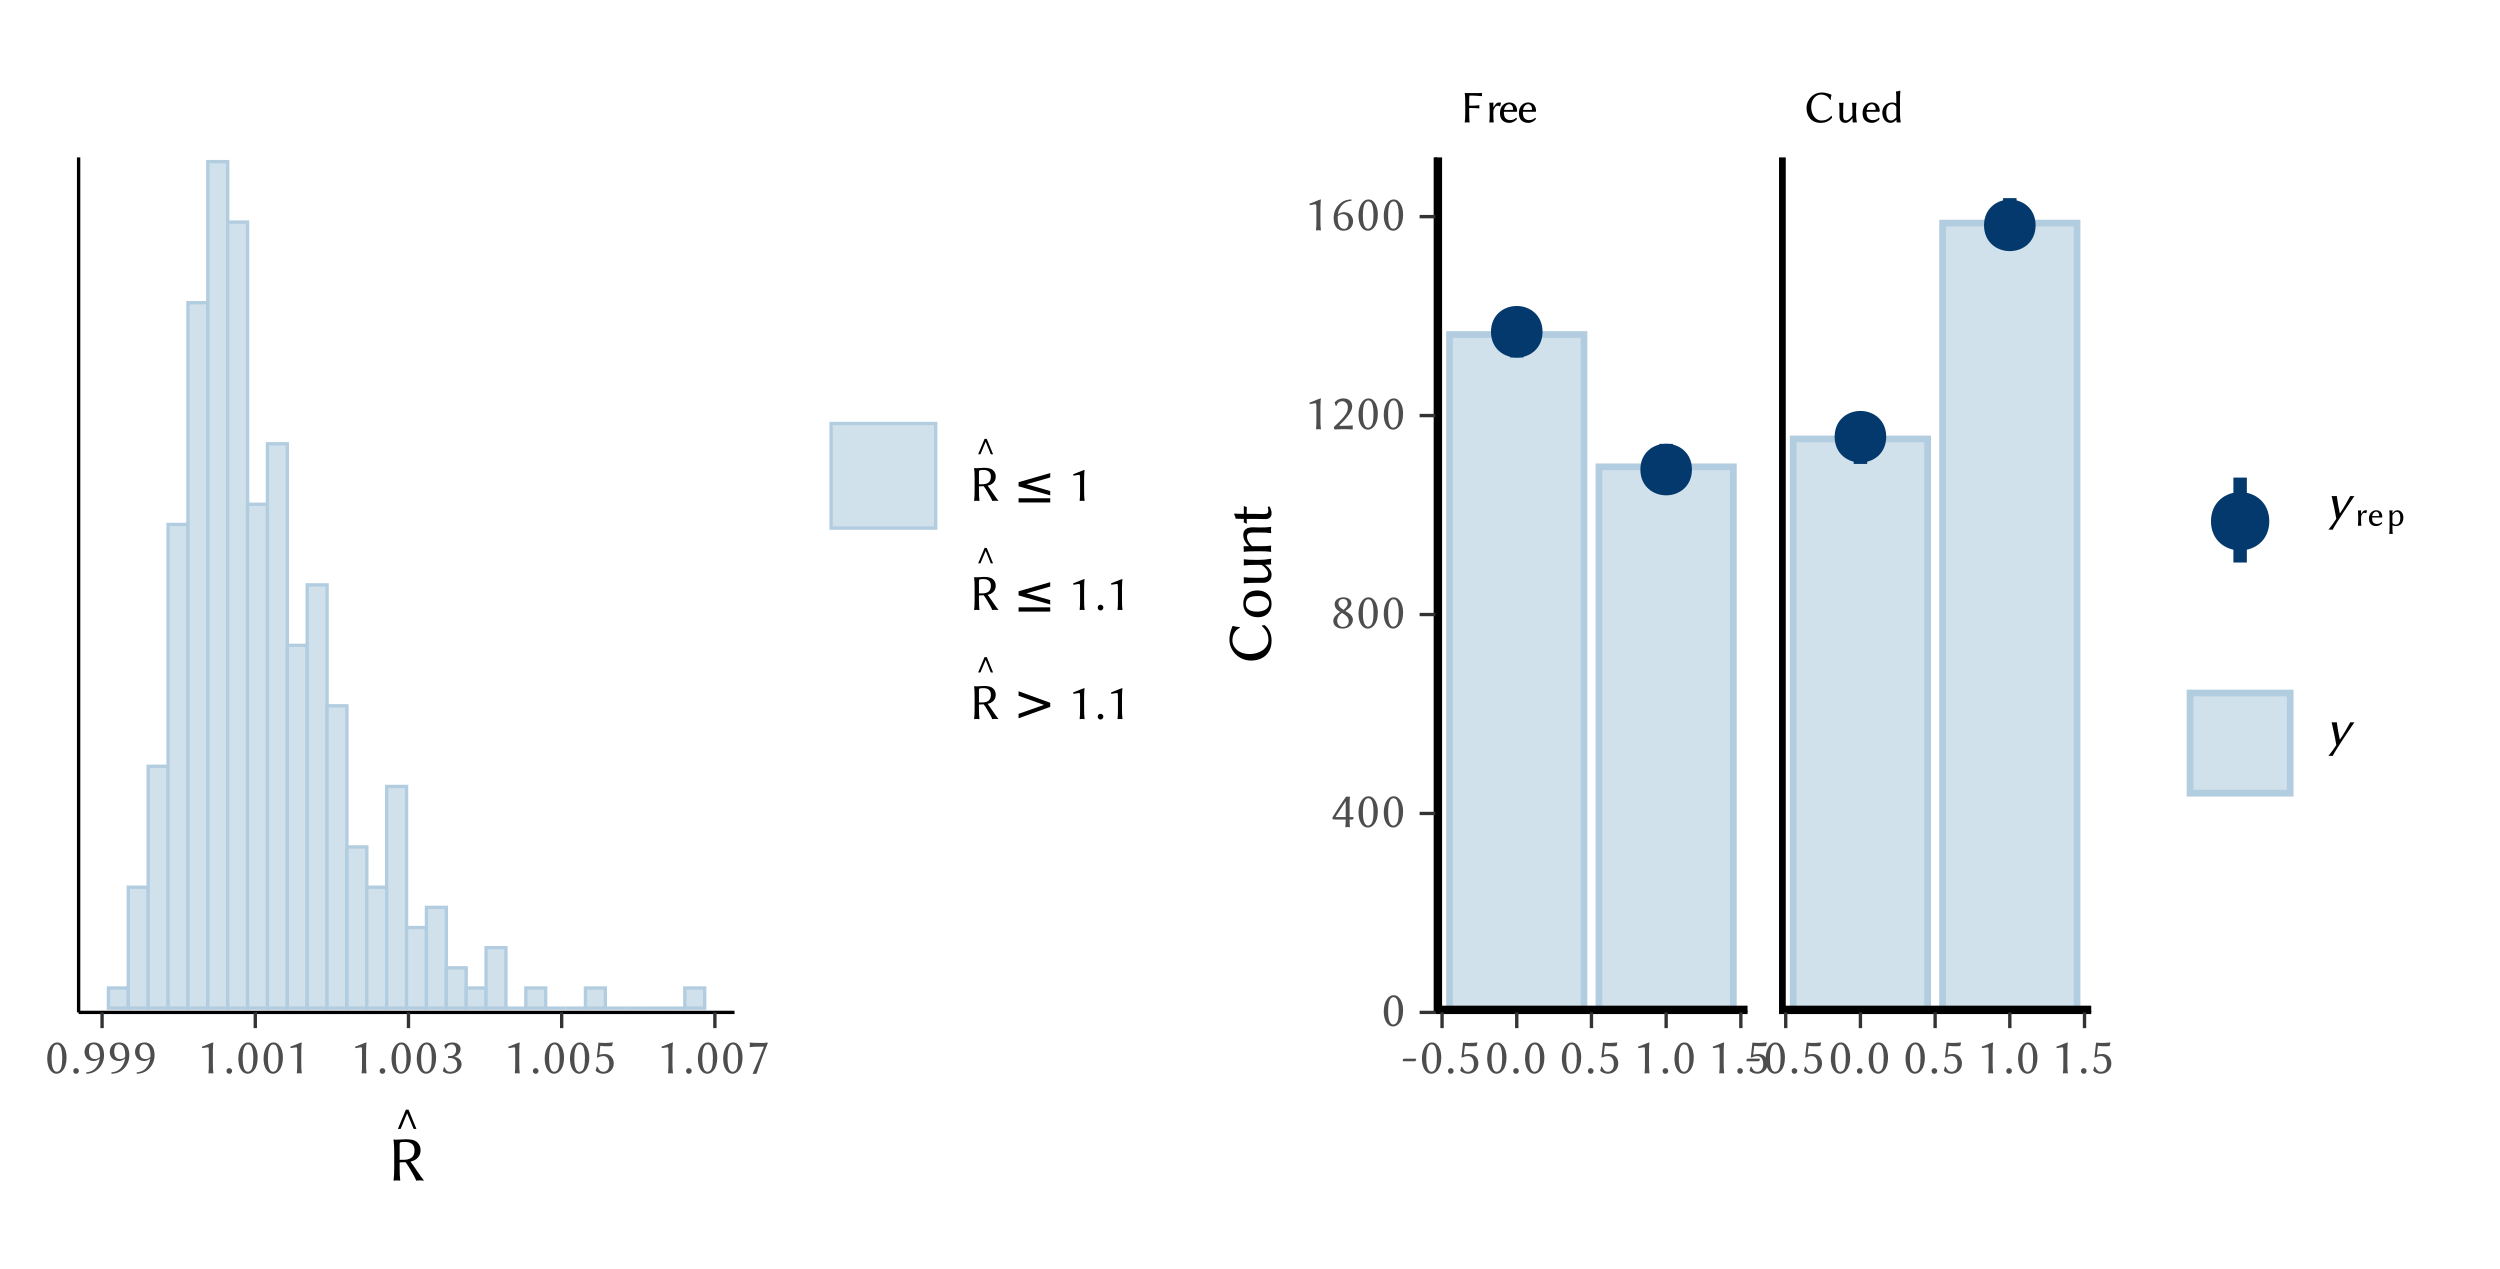 <?xml version="1.0" encoding="UTF-8"?>
<svg xmlns="http://www.w3.org/2000/svg" xmlns:xlink="http://www.w3.org/1999/xlink" width="396" height="201" viewBox="0 0 396 201">
<defs>
<g>
<g id="glyph-0-0">
<path d="M 0 0 L 4 0 L 4 -5.578 L 0 -5.578 Z M 0.641 -0.406 L 2 -2.438 L 3.359 -0.406 Z M 0.406 -4.828 L 1.766 -2.797 L 0.406 -0.766 Z M 2.234 -2.797 L 3.594 -4.828 L 3.594 -0.766 Z M 2 -3.156 L 0.641 -5.172 L 3.359 -5.172 Z M 2 -3.156 "/>
</g>
<g id="glyph-0-1">
<path d="M 1.828 0.078 C 2.438 0.078 3.375 -0.594 3.375 -2.469 C 3.375 -3.719 2.906 -4.344 2.625 -4.594 C 2.406 -4.797 2.156 -4.875 1.859 -4.875 C 1.062 -4.875 0.312 -3.891 0.312 -2.312 C 0.312 -1.016 0.828 0.078 1.828 0.078 Z M 1.859 -4.562 C 2 -4.562 2.125 -4.516 2.219 -4.438 C 2.469 -4.234 2.688 -3.609 2.688 -2.531 C 2.688 -1.797 2.656 -1.391 2.547 -0.969 C 2.375 -0.312 1.969 -0.234 1.828 -0.234 C 1.094 -0.234 1 -1.594 1 -2.297 C 1 -4.266 1.5 -4.562 1.859 -4.562 Z M 1.859 -4.562 "/>
</g>
<g id="glyph-0-2">
<path d="M 0.438 -0.375 C 0.438 -0.109 0.625 0.094 0.875 0.094 C 1.125 0.094 1.328 -0.109 1.328 -0.375 C 1.328 -0.609 1.125 -0.812 0.875 -0.812 C 0.625 -0.812 0.438 -0.609 0.438 -0.375 Z M 0.438 -0.375 "/>
</g>
<g id="glyph-0-3">
<path d="M 0.484 -0.141 L 0.5 0.094 C 1.328 0.047 1.906 -0.188 2.453 -0.734 C 3.047 -1.312 3.312 -2.078 3.312 -2.859 C 3.312 -4.531 2.344 -4.875 1.734 -4.875 C 0.562 -4.875 0.219 -3.938 0.219 -3.359 C 0.219 -2.969 0.438 -1.938 1.688 -1.938 C 2.016 -1.938 2.453 -2.109 2.641 -2.359 C 2.562 -1.672 2.266 -1.109 1.891 -0.734 C 1.484 -0.344 1.031 -0.188 0.484 -0.141 Z M 2.656 -2.578 C 2.359 -2.266 2.031 -2.25 1.859 -2.25 C 1.047 -2.25 0.922 -3.031 0.922 -3.422 C 0.922 -4.297 1.25 -4.578 1.641 -4.578 C 2.062 -4.578 2.672 -4.297 2.672 -2.875 C 2.672 -2.797 2.672 -2.656 2.656 -2.578 Z M 2.656 -2.578 "/>
</g>
<g id="glyph-0-4">
<path d="M 2.281 -1.516 L 2.281 -3.547 C 2.281 -4.406 2.344 -4.734 2.359 -4.844 C 2.359 -4.875 2.328 -4.875 2.297 -4.875 C 1.781 -4.719 1.172 -4.406 0.547 -4.203 L 0.594 -3.969 C 0.953 -4.016 1.344 -4.109 1.5 -4.109 C 1.641 -4.109 1.641 -3.781 1.641 -3.5 L 1.641 -1.516 C 1.641 -0.891 1.641 -0.453 1.578 0 L 1.594 0.031 C 1.594 0.031 1.812 0 1.953 0 C 2.125 0 2.344 0.031 2.344 0.031 L 2.359 0 C 2.297 -0.484 2.281 -0.875 2.281 -1.516 Z M 2.281 -1.516 "/>
</g>
<g id="glyph-0-5">
<path d="M 1.672 -0.234 C 1.047 -0.234 0.953 -0.469 0.734 -0.938 L 0.609 -0.922 L 0.438 -0.328 L 0.469 -0.297 C 0.672 -0.125 1.016 0.078 1.656 0.078 C 2.344 0.078 3.406 -0.391 3.406 -1.438 C 3.406 -2.078 2.922 -2.516 2.297 -2.578 L 2.297 -2.609 C 2.719 -2.719 3.25 -3.172 3.25 -3.844 C 3.25 -4.422 2.75 -4.875 1.953 -4.875 C 1.344 -4.875 0.891 -4.609 0.703 -4.438 L 0.672 -4.406 L 0.844 -3.891 L 0.953 -3.891 C 1.156 -4.344 1.406 -4.562 1.891 -4.562 C 2.203 -4.562 2.547 -4.234 2.547 -3.719 C 2.547 -3.375 2.438 -3.109 2.25 -2.938 C 2.094 -2.781 1.859 -2.719 1.578 -2.719 C 1.484 -2.719 1.406 -2.719 1.281 -2.734 L 1.281 -2.391 C 1.391 -2.406 1.547 -2.406 1.625 -2.406 C 1.875 -2.406 2.188 -2.328 2.406 -2.141 C 2.609 -1.969 2.719 -1.688 2.719 -1.375 C 2.719 -0.406 1.953 -0.234 1.672 -0.234 Z M 1.672 -0.234 "/>
</g>
<g id="glyph-0-6">
<path d="M 1.609 0.078 C 2.562 0.078 3.25 -0.625 3.25 -1.562 C 3.25 -2.344 2.734 -3.047 1.828 -3.047 C 1.5 -3.047 1.141 -2.984 0.953 -2.922 L 1.125 -4.344 C 1.422 -4.297 1.766 -4.266 2.141 -4.266 C 2.391 -4.266 2.656 -4.266 2.984 -4.312 L 3.109 -4.859 L 3.062 -4.875 C 2.594 -4.828 2.172 -4.797 1.75 -4.797 C 1.453 -4.797 1.109 -4.828 0.828 -4.844 L 0.578 -2.5 L 0.625 -2.469 C 0.953 -2.594 1.25 -2.719 1.625 -2.719 C 2.141 -2.719 2.547 -2.297 2.547 -1.438 C 2.547 -0.703 2.172 -0.234 1.625 -0.234 C 1.031 -0.234 0.922 -0.562 0.656 -1.047 L 0.547 -1.031 L 0.375 -0.391 L 0.406 -0.375 C 0.609 -0.188 1.016 0.078 1.609 0.078 Z M 1.609 0.078 "/>
</g>
<g id="glyph-0-7">
<path d="M 2.766 -4.203 C 2.141 -2.656 1.531 -1.141 0.984 0.062 L 1.016 0.109 L 1.594 0.078 C 2.062 -1.281 2.5 -2.609 3.391 -4.797 L 3.25 -4.875 C 3.141 -4.844 2.984 -4.797 2.75 -4.797 C 1.547 -4.797 0.844 -4.812 0.5 -4.859 C 0.516 -4.734 0.547 -4.641 0.547 -4.516 C 0.547 -4.406 0.516 -4.25 0.5 -4.125 C 1.094 -4.219 2.234 -4.219 2.766 -4.203 Z M 2.766 -4.203 "/>
</g>
<g id="glyph-0-8">
<path d="M 1.516 -2.281 C 1.797 -2.281 2.047 -2.297 2.266 -2.312 C 2.484 -2.047 2.656 -1.734 2.859 -1.406 C 3.156 -0.938 3.531 -0.25 3.625 0.031 C 3.781 0 3.953 0 4.109 0 C 4.266 0 4.422 0 4.578 0.031 L 4.594 0 C 4.203 -0.453 3.406 -1.719 2.891 -2.391 C 3.109 -2.438 3.266 -2.484 3.375 -2.547 C 3.812 -2.766 4.172 -3.172 4.172 -3.828 C 4.172 -4.234 4.047 -4.562 3.75 -4.828 C 3.375 -5.188 2.766 -5.219 2.25 -5.219 C 2.062 -5.219 1.422 -5.156 1.172 -5.156 C 1.078 -5.156 0.859 -5.172 0.766 -5.188 L 0.75 -5.156 C 0.812 -4.703 0.828 -4.156 0.828 -3.562 L 0.828 -1.594 C 0.828 -1 0.812 -0.438 0.75 0 L 0.766 0.031 C 0.859 0.016 1.078 0 1.172 0 C 1.266 0 1.484 0.016 1.578 0.031 L 1.594 0 C 1.531 -0.453 1.516 -1 1.516 -1.594 Z M 2.266 -4.875 C 2.75 -4.875 3.406 -4.688 3.406 -3.828 C 3.406 -2.844 2.766 -2.609 1.984 -2.609 L 1.516 -2.609 L 1.516 -4.516 C 1.516 -4.828 1.547 -4.875 2.266 -4.875 Z M 2.266 -4.875 "/>
</g>
<g id="glyph-0-9">
<path d="M 2.078 -4.75 L 2.891 -2.766 L 3.25 -2.766 L 2.25 -5.203 L 1.906 -5.203 L 0.891 -2.766 L 1.25 -2.766 Z M 2.078 -4.75 "/>
</g>
<g id="glyph-0-10">
<path d="M 2.188 -1.891 C 2.297 -1.891 2.406 -2.094 2.406 -2.172 C 2.406 -2.25 2.375 -2.312 2.297 -2.312 L 0.469 -2.312 C 0.375 -2.312 0.266 -2.156 0.266 -2.031 C 0.266 -1.953 0.312 -1.891 0.391 -1.891 Z M 2.188 -1.891 "/>
</g>
<g id="glyph-0-11">
<path d="M 2.281 -1.188 C 2.281 -0.562 2.266 -0.406 2.219 0 L 2.234 0.031 C 2.234 0.031 2.484 0 2.609 0 C 2.734 0 2.875 0.031 2.938 0.031 C 2.953 0.031 2.953 0.016 2.953 0 C 2.922 -0.469 2.906 -0.719 2.906 -1.188 L 3.312 -1.188 C 3.422 -1.188 3.547 -1.375 3.547 -1.453 C 3.547 -1.531 3.5 -1.578 3.422 -1.578 L 2.906 -1.578 L 2.906 -3.609 C 2.906 -3.875 2.922 -4.438 2.953 -4.797 C 2.953 -4.812 2.953 -4.828 2.938 -4.828 C 2.875 -4.828 2.75 -4.797 2.625 -4.797 C 2.5 -4.797 2.359 -4.828 2.359 -4.828 C 2.359 -4.828 2.328 -4.812 2.328 -4.797 C 1.844 -4.125 0.688 -2.375 0.266 -1.656 C 0.188 -1.516 0.172 -1.422 0.172 -1.344 C 0.172 -1.219 0.359 -1.188 0.641 -1.188 Z M 2.281 -4.094 L 2.281 -1.578 L 0.656 -1.578 Z M 2.281 -4.094 "/>
</g>
<g id="glyph-0-12">
<path d="M 3.188 -3.875 C 3.188 -4.453 2.719 -4.875 1.922 -4.875 C 1.109 -4.875 0.531 -4.406 0.531 -3.781 C 0.531 -3.344 0.781 -2.938 1.234 -2.672 L 1.406 -2.578 C 1.203 -2.438 1.047 -2.297 0.844 -2.125 C 0.516 -1.844 0.312 -1.484 0.312 -1.172 C 0.312 -0.359 0.953 0.078 1.812 0.078 C 2.859 0.078 3.422 -0.688 3.422 -1.297 C 3.422 -1.766 3.172 -2.109 2.734 -2.406 L 2.234 -2.719 C 2.594 -2.953 3.188 -3.375 3.188 -3.875 Z M 1.828 -0.188 C 1.453 -0.188 0.938 -0.453 0.938 -1.172 C 0.938 -1.406 1 -1.938 1.688 -2.406 L 2.062 -2.172 C 2.547 -1.859 2.766 -1.5 2.766 -1.125 C 2.766 -0.359 2.188 -0.188 1.828 -0.188 Z M 1.875 -4.609 C 2.406 -4.609 2.594 -4.266 2.594 -3.891 C 2.594 -3.453 2.172 -3.078 1.938 -2.906 L 1.703 -3.062 C 1.188 -3.391 1.141 -3.688 1.141 -3.922 C 1.141 -4.297 1.406 -4.609 1.875 -4.609 Z M 1.875 -4.609 "/>
</g>
<g id="glyph-0-13">
<path d="M 1.781 -4.422 C 2.188 -4.422 2.625 -4.047 2.625 -3.484 C 2.625 -3.141 2.531 -2.719 2.312 -2.406 C 1.75 -1.547 0.828 -0.75 0.438 -0.375 C 0.422 -0.344 0.422 -0.312 0.422 -0.266 C 0.422 -0.156 0.469 -0.031 0.5 0.047 C 1.094 0.031 1.438 0 2.016 0 C 2.594 0 2.828 0.016 3.406 0.047 C 3.391 -0.047 3.391 -0.141 3.391 -0.219 C 3.391 -0.359 3.391 -0.484 3.422 -0.594 C 2.969 -0.562 2.734 -0.531 1.953 -0.531 C 1.688 -0.531 1.516 -0.531 1.297 -0.516 C 1.297 -0.531 1.297 -0.547 1.297 -0.562 C 1.297 -0.625 1.375 -0.719 1.438 -0.781 C 1.828 -1.156 2.203 -1.516 2.734 -2.219 C 3.031 -2.625 3.312 -3.141 3.312 -3.594 C 3.312 -4.359 2.797 -4.875 1.906 -4.875 C 1.172 -4.875 0.719 -4.469 0.531 -4.234 L 0.703 -3.688 L 0.812 -3.672 C 0.922 -3.906 0.953 -4.078 1.156 -4.234 C 1.312 -4.375 1.547 -4.422 1.781 -4.422 Z M 1.781 -4.422 "/>
</g>
<g id="glyph-0-14">
<path d="M 3.203 -4.656 L 3.172 -4.891 C 2.359 -4.844 1.766 -4.609 1.219 -4.062 C 0.641 -3.484 0.375 -2.719 0.375 -1.938 C 0.375 -0.266 1.344 0.078 1.953 0.078 C 3.125 0.078 3.453 -0.859 3.453 -1.438 C 3.453 -1.828 3.234 -2.859 1.984 -2.859 C 1.672 -2.859 1.219 -2.688 1.031 -2.453 C 1.125 -3.125 1.406 -3.703 1.797 -4.078 C 2.203 -4.469 2.641 -4.609 3.203 -4.656 Z M 1.016 -2.219 C 1.328 -2.531 1.641 -2.547 1.828 -2.547 C 2.625 -2.547 2.75 -1.781 2.75 -1.391 C 2.75 -0.5 2.422 -0.219 2.047 -0.219 C 1.609 -0.219 1.016 -0.5 1.016 -1.922 C 1.016 -2 1.016 -2.141 1.016 -2.219 Z M 1.016 -2.219 "/>
</g>
<g id="glyph-1-0">
<path d="M 0 0 L 5 0 L 5 -6.984 L 0 -6.984 Z M 0.797 -0.5 L 2.5 -3.047 L 4.203 -0.5 Z M 0.5 -6.031 L 2.203 -3.484 L 0.5 -0.953 Z M 2.797 -3.484 L 4.5 -6.031 L 4.5 -0.953 Z M 2.5 -3.938 L 0.797 -6.469 L 4.203 -6.469 Z M 2.5 -3.938 "/>
</g>
<g id="glyph-1-1">
<path d="M 1.906 -2.859 C 2.25 -2.859 2.562 -2.875 2.828 -2.891 C 3.109 -2.562 3.328 -2.172 3.578 -1.766 C 3.938 -1.188 4.422 -0.312 4.531 0.031 C 4.719 0 4.938 0 5.125 0 C 5.328 0 5.531 0 5.734 0.031 L 5.75 0 C 5.25 -0.562 4.25 -2.156 3.625 -2.984 C 3.875 -3.047 4.078 -3.109 4.219 -3.188 C 4.766 -3.453 5.219 -3.969 5.219 -4.797 C 5.219 -5.297 5.047 -5.703 4.688 -6.047 C 4.203 -6.484 3.453 -6.516 2.812 -6.516 C 2.562 -6.516 1.766 -6.453 1.469 -6.453 C 1.344 -6.453 1.078 -6.453 0.953 -6.484 L 0.938 -6.453 C 1.016 -5.875 1.047 -5.203 1.047 -4.453 L 1.047 -2 C 1.047 -1.25 1.016 -0.547 0.938 0 L 0.953 0.031 C 1.078 0.016 1.344 0 1.469 0 C 1.594 0 1.859 0.016 1.984 0.031 L 2 0 C 1.922 -0.562 1.906 -1.25 1.906 -2 Z M 2.828 -6.094 C 3.438 -6.094 4.266 -5.859 4.266 -4.781 C 4.266 -3.562 3.453 -3.266 2.484 -3.266 L 1.906 -3.266 L 1.906 -5.656 C 1.906 -6.047 1.938 -6.094 2.828 -6.094 Z M 2.828 -6.094 "/>
</g>
<g id="glyph-1-2">
<path d="M 2.594 -5.938 L 3.625 -3.453 L 4.062 -3.453 L 2.812 -6.5 L 2.391 -6.5 L 1.125 -3.453 L 1.562 -3.453 Z M 2.594 -5.938 "/>
</g>
<g id="glyph-2-0">
<path d="M 0.406 1.422 L 0.406 -5.641 L 4.406 -5.641 L 4.406 1.422 Z M 0.844 0.969 L 3.953 0.969 L 3.953 -5.188 L 0.844 -5.188 Z M 0.844 0.969 "/>
</g>
<g id="glyph-2-1">
<path d="M 5.859 -3.969 L 2.109 -2.891 L 5.859 -1.812 L 5.859 -1.125 L 0.844 -2.562 L 0.844 -3.219 L 5.859 -4.656 Z M 0.844 -0.672 L 5.859 -0.672 L 5.859 0 L 0.844 0 Z M 0.844 -0.672 "/>
</g>
<g id="glyph-2-2">
<path d="M 0.844 -3.938 L 0.844 -4.656 L 5.859 -2.828 L 5.859 -2.188 L 0.844 -0.375 L 0.844 -1.078 L 4.875 -2.5 Z M 0.844 -3.938 "/>
</g>
<g id="glyph-3-0">
<path d="M 0 0 L 3.594 0 L 3.594 -5.031 L 0 -5.031 Z M 0.578 -0.359 L 1.797 -2.188 L 3.031 -0.359 Z M 0.359 -4.344 L 1.578 -2.516 L 0.359 -0.688 Z M 2.016 -2.516 L 3.234 -4.344 L 3.234 -0.688 Z M 1.797 -2.844 L 0.578 -4.656 L 3.031 -4.656 Z M 1.797 -2.844 "/>
</g>
<g id="glyph-3-1">
<path d="M 2.938 -4.641 L 1.062 -4.641 C 0.812 -4.641 0.688 -4.672 0.688 -4.672 L 0.672 -4.641 C 0.734 -4.234 0.75 -3.75 0.75 -3.203 L 0.75 -1.438 C 0.75 -0.906 0.734 -0.391 0.672 0 L 0.688 0.016 C 0.688 0.016 0.812 0 1.062 0 C 1.297 0 1.422 0.016 1.422 0.016 L 1.438 0 C 1.391 -0.406 1.375 -0.906 1.375 -1.438 L 1.375 -2.281 C 1.719 -2.281 2.484 -2.266 2.969 -2.219 L 3 -2.234 C 2.984 -2.297 2.969 -2.406 2.969 -2.469 C 2.969 -2.531 2.984 -2.625 3 -2.688 L 2.969 -2.719 C 2.547 -2.672 2.219 -2.641 1.375 -2.641 L 1.375 -3.203 C 1.375 -3.328 1.375 -4.062 1.422 -4.25 C 2.391 -4.25 3.391 -4.156 3.391 -4.156 L 3.406 -4.188 C 3.391 -4.25 3.391 -4.344 3.391 -4.406 C 3.391 -4.453 3.391 -4.547 3.406 -4.641 L 3.391 -4.672 C 3.266 -4.656 3.109 -4.641 2.938 -4.641 Z M 2.938 -4.641 "/>
</g>
<g id="glyph-3-2">
<path d="M 1.203 -2.406 L 1.203 -3.062 C 1.203 -3.125 1.203 -3.141 1.156 -3.141 C 1 -3.109 0.734 -3.094 0.578 -3.109 L 0.562 -3.094 C 0.609 -2.781 0.625 -2.234 0.625 -1.688 L 0.625 -1.297 C 0.625 -0.75 0.625 -0.391 0.562 0 L 0.578 0.016 C 0.656 0 0.828 0 0.922 0 C 1 0 1.172 0 1.25 0.016 L 1.266 0 C 1.219 -0.406 1.203 -0.75 1.203 -1.297 L 1.203 -1.672 C 1.203 -1.969 1.297 -2.141 1.453 -2.391 C 1.562 -2.547 1.719 -2.641 1.844 -2.641 C 2 -2.641 2.125 -2.625 2.219 -2.531 L 2.281 -2.547 L 2.422 -3.078 L 2.406 -3.109 C 2.281 -3.141 2.266 -3.156 2.141 -3.156 C 1.75 -3.156 1.547 -2.938 1.219 -2.391 Z M 1.203 -2.406 "/>
</g>
<g id="glyph-3-3">
<path d="M 2.828 -0.75 C 2.578 -0.469 2.234 -0.359 1.844 -0.359 C 1.594 -0.359 1.25 -0.453 1.047 -0.766 C 0.922 -0.969 0.875 -1.266 0.875 -1.672 L 2.844 -1.672 C 2.922 -1.672 2.969 -1.719 2.969 -1.797 C 2.969 -2.406 2.672 -3.156 1.719 -3.156 C 0.984 -3.156 0.25 -2.562 0.25 -1.5 C 0.25 -1.094 0.328 -0.688 0.562 -0.406 C 0.812 -0.109 1.234 0.078 1.719 0.078 C 2.234 0.078 2.688 -0.188 2.969 -0.562 Z M 0.906 -1.969 C 1.016 -2.719 1.5 -2.875 1.719 -2.875 C 2.016 -2.875 2.328 -2.609 2.328 -2.062 C 2.328 -2 2.297 -1.969 2.219 -1.969 Z M 0.906 -1.969 "/>
</g>
<g id="glyph-3-4">
<path d="M 2.734 -4.734 C 1.516 -4.734 0.375 -3.688 0.375 -2.266 C 0.375 -1.016 1.094 0.078 2.641 0.078 C 3.297 0.078 3.922 -0.141 4.406 -0.719 C 4.406 -0.797 4.391 -0.953 4.359 -1.016 L 4.312 -1.047 C 3.797 -0.484 3.375 -0.297 2.703 -0.297 C 1.781 -0.297 1.109 -1.281 1.109 -2.406 C 1.109 -3.875 2.047 -4.406 2.641 -4.406 C 3.281 -4.406 3.812 -4.141 4.109 -3.547 L 4.188 -3.562 C 4.219 -3.922 4.25 -4.062 4.328 -4.359 L 4.312 -4.375 C 4.312 -4.375 3.609 -4.734 2.734 -4.734 Z M 2.734 -4.734 "/>
</g>
<g id="glyph-3-5">
<path d="M 2.625 -0.656 L 2.656 -0.641 L 2.688 0 C 2.688 0.016 2.703 0.016 2.719 0.016 C 2.812 0 2.906 0 3.016 0 C 3.094 0 3.234 0 3.328 0.016 L 3.344 0 C 3.281 -0.312 3.219 -0.844 3.219 -1.391 L 3.219 -1.797 C 3.219 -2.328 3.234 -2.703 3.281 -3.094 L 3.266 -3.109 C 3.188 -3.094 3.016 -3.094 2.938 -3.094 C 2.844 -3.094 2.672 -3.094 2.594 -3.109 L 2.578 -3.094 C 2.641 -2.672 2.641 -2.344 2.641 -1.797 L 2.641 -1.094 C 2.422 -0.719 2.016 -0.328 1.656 -0.328 C 1.406 -0.328 1.172 -0.406 1.172 -1.078 L 1.172 -1.797 C 1.172 -2.328 1.188 -2.703 1.234 -3.094 L 1.219 -3.109 C 1.141 -3.094 0.969 -3.094 0.891 -3.094 C 0.797 -3.094 0.641 -3.094 0.547 -3.109 L 0.531 -3.094 C 0.594 -2.672 0.594 -2.344 0.594 -1.797 L 0.594 -0.922 C 0.594 -0.438 0.828 0.078 1.547 0.078 C 1.984 0.078 2.391 -0.297 2.625 -0.656 Z M 2.625 -0.656 "/>
</g>
<g id="glyph-3-6">
<path d="M 2.594 -0.422 L 2.609 -0.422 L 2.656 0 C 2.656 0.016 2.672 0.016 2.719 0.016 C 2.812 0 2.859 0 2.969 0 C 3.047 0 3.188 0 3.281 0.016 L 3.297 0 C 3.234 -0.312 3.172 -0.844 3.172 -1.391 L 3.172 -3.594 C 3.172 -4.141 3.203 -4.516 3.234 -4.953 C 3.234 -5 3.219 -5.031 3.172 -5.031 C 3 -4.953 2.844 -4.906 2.547 -4.891 L 2.531 -4.859 C 2.594 -4.547 2.594 -4.016 2.594 -3.469 L 2.594 -3 C 2.438 -3.094 2.141 -3.156 2 -3.156 C 1.062 -3.156 0.375 -2.516 0.375 -1.531 C 0.375 -0.641 0.891 0.078 1.672 0.078 C 2.016 0.078 2.344 -0.094 2.594 -0.422 Z M 2.594 -0.812 C 2.344 -0.484 2.016 -0.297 1.719 -0.297 C 1.328 -0.297 1 -0.688 1 -1.594 C 1 -2.672 1.562 -2.875 1.922 -2.875 C 2.25 -2.875 2.422 -2.734 2.594 -2.453 Z M 2.594 -0.812 "/>
</g>
<g id="glyph-4-0">
<path d="M 0 0 L 0 -5 L -6.984 -5 L -6.984 0 Z M -0.5 -0.797 L -3.047 -2.5 L -0.5 -4.203 Z M -6.031 -0.5 L -3.484 -2.203 L -0.953 -0.5 Z M -3.484 -2.797 L -6.031 -4.5 L -0.953 -4.5 Z M -3.938 -2.5 L -6.469 -0.797 L -6.469 -4.203 Z M -3.938 -2.5 "/>
</g>
<g id="glyph-4-1">
<path d="M -6.578 -3.797 C -6.578 -2.109 -5.125 -0.516 -3.156 -0.516 C -1.422 -0.516 0.094 -1.516 0.094 -3.656 C 0.094 -4.578 -0.188 -5.453 -1 -6.125 C -1.109 -6.125 -1.328 -6.094 -1.422 -6.062 L -1.453 -5.984 C -0.672 -5.281 -0.406 -4.688 -0.406 -3.75 C -0.406 -2.484 -1.781 -1.547 -3.344 -1.547 C -5.375 -1.547 -6.109 -2.844 -6.109 -3.656 C -6.109 -4.562 -5.75 -5.297 -4.938 -5.703 L -4.938 -5.812 C -5.453 -5.859 -5.625 -5.891 -6.047 -6 L -6.078 -5.984 C -6.078 -5.984 -6.578 -5.016 -6.578 -3.797 Z M -6.578 -3.797 "/>
</g>
<g id="glyph-4-2">
<path d="M -2.047 -0.375 C -0.844 -0.375 0.094 -1.172 0.094 -2.5 C 0.094 -3.812 -0.828 -4.625 -2.141 -4.625 C -3.5 -4.625 -4.391 -3.891 -4.391 -2.547 C -4.391 -1.234 -3.469 -0.375 -2.047 -0.375 Z M -3.984 -2.469 C -3.984 -3.531 -3.172 -3.734 -1.953 -3.734 C -1.016 -3.734 -0.297 -3.266 -0.297 -2.594 C -0.297 -1.531 -1.453 -1.266 -2.219 -1.266 C -3.094 -1.266 -3.984 -1.531 -3.984 -2.469 Z M -3.984 -2.469 "/>
</g>
<g id="glyph-4-3">
<path d="M -0.922 -3.656 L -0.891 -3.688 L 0 -3.734 C 0.016 -3.734 0.031 -3.75 0.031 -3.781 C 0.016 -3.906 0 -4.031 0 -4.188 C 0 -4.297 0.016 -4.484 0.031 -4.625 L 0 -4.641 C -0.438 -4.562 -1.172 -4.469 -1.922 -4.469 L -2.484 -4.469 C -3.234 -4.469 -3.766 -4.484 -4.297 -4.562 L -4.312 -4.547 C -4.297 -4.422 -4.297 -4.188 -4.297 -4.062 C -4.297 -3.953 -4.297 -3.719 -4.312 -3.594 L -4.297 -3.578 C -3.719 -3.656 -3.25 -3.672 -2.484 -3.672 L -1.516 -3.672 C -1 -3.375 -0.453 -2.797 -0.453 -2.297 C -0.453 -1.953 -0.562 -1.625 -1.5 -1.625 L -2.484 -1.625 C -3.234 -1.625 -3.766 -1.641 -4.297 -1.719 L -4.312 -1.703 C -4.297 -1.578 -4.297 -1.344 -4.297 -1.234 C -4.297 -1.109 -4.297 -0.875 -4.312 -0.766 L -4.297 -0.734 C -3.719 -0.812 -3.25 -0.828 -2.484 -0.828 L -1.297 -0.828 C -0.594 -0.828 0.094 -1.156 0.094 -2.141 C 0.094 -2.766 -0.406 -3.312 -0.922 -3.656 Z M -0.922 -3.656 "/>
</g>
<g id="glyph-4-4">
<path d="M -1.797 -4.594 C -2.125 -4.594 -2.484 -4.625 -2.812 -4.625 C -3.844 -4.625 -4.391 -4.281 -4.391 -3.375 C -4.391 -3 -4.234 -2.297 -3.484 -1.656 L -3.516 -1.625 L -4.25 -1.625 C -4.328 -1.625 -4.344 -1.625 -4.344 -1.562 C -4.312 -1.344 -4.297 -0.984 -4.312 -0.766 L -4.297 -0.734 C -3.859 -0.812 -3.094 -0.828 -2.344 -0.828 L -1.797 -0.828 C -1.047 -0.828 -0.547 -0.812 0 -0.734 L 0.031 -0.766 C 0.016 -0.875 0 -1.109 0 -1.234 C 0 -1.344 0.016 -1.578 0.031 -1.703 L 0 -1.719 C -0.562 -1.641 -1.047 -1.625 -1.797 -1.625 L -2.969 -1.625 C -3.562 -2.141 -3.797 -2.719 -3.797 -3.078 C -3.797 -3.594 -3.594 -3.797 -2.781 -3.797 L -1.797 -3.797 C -1.047 -3.797 -0.547 -3.781 0 -3.703 L 0.031 -3.734 C 0.016 -3.844 0 -4.078 0 -4.203 C 0 -4.312 0.016 -4.547 0.031 -4.672 L 0 -4.688 C -0.562 -4.609 -1.047 -4.594 -1.797 -4.594 Z M -1.797 -4.594 "/>
</g>
<g id="glyph-4-5">
<path d="M -4.297 -0.953 C -4.297 -0.75 -4.297 -0.531 -4.312 -0.406 C -4.156 -0.344 -4.047 -0.297 -3.906 -0.188 L -3.828 -0.234 C -3.844 -0.406 -3.844 -0.719 -3.844 -0.953 L -2.484 -0.953 C -1.875 -0.953 -1.156 -0.922 -0.859 -0.922 C -0.203 -0.922 0.094 -1.344 0.094 -1.797 C 0.094 -2.219 0 -2.547 -0.266 -2.953 L -0.516 -2.844 C -0.406 -2.531 -0.406 -2.297 -0.438 -2.047 C -0.484 -1.812 -0.719 -1.719 -1.266 -1.719 C -1.562 -1.719 -1.984 -1.75 -2.594 -1.75 L -3.844 -1.75 L -3.844 -2.125 C -3.844 -2.375 -3.844 -2.719 -3.828 -2.844 C -3.984 -2.875 -4.094 -2.906 -4.234 -2.969 L -4.312 -2.922 C -4.297 -2.734 -4.297 -2.453 -4.297 -2.219 L -4.297 -1.75 C -5.047 -1.75 -5.172 -1.766 -5.75 -1.797 C -5.812 -1.797 -5.844 -1.766 -5.844 -1.703 C -5.75 -1.453 -5.656 -1.344 -5.594 -1.016 L -5.562 -0.984 C -5.219 -0.969 -4.875 -0.953 -4.297 -0.953 Z M -4.297 -0.953 "/>
</g>
<g id="glyph-5-0">
<path d="M 0 0 L 4 0 L 5.188 -5.578 L 1.188 -5.578 Z M 1.422 -4.828 L 2.359 -2.797 L 0.562 -0.766 Z M 0.734 -0.406 L 2.516 -2.438 L 3.453 -0.406 Z M 2.828 -2.797 L 4.625 -4.828 L 3.766 -0.766 Z M 2.672 -3.156 L 1.75 -5.172 L 4.469 -5.172 Z M 2.672 -3.156 "/>
</g>
<g id="glyph-5-1">
<path d="M 0.875 -3.453 C 1.047 -2.75 1.5 -0.609 1.609 0.156 C 1.234 0.75 0.844 1.297 0.359 1.891 C 0.438 1.875 0.562 1.859 0.641 1.859 C 0.719 1.859 0.938 1.875 1.031 1.891 C 1.531 0.891 4.109 -2.922 4.484 -3.453 C 4.391 -3.438 4.203 -3.438 4.125 -3.438 C 4.047 -3.438 3.891 -3.438 3.828 -3.453 C 3.344 -2.547 2.75 -1.531 2.188 -0.703 L 2.172 -0.703 C 1.969 -1.656 1.797 -2.547 1.688 -3.453 C 1.578 -3.438 1.406 -3.438 1.281 -3.438 C 1.188 -3.438 0.984 -3.438 0.875 -3.453 Z M 0.875 -3.453 "/>
</g>
<g id="glyph-6-0">
<path d="M 0 0 L 2.797 0 L 2.797 -3.906 L 0 -3.906 Z M 0.453 -0.281 L 1.406 -1.703 L 2.344 -0.281 Z M 0.281 -3.375 L 1.234 -1.953 L 0.281 -0.531 Z M 1.562 -1.953 L 2.516 -3.375 L 2.516 -0.531 Z M 1.406 -2.203 L 0.453 -3.625 L 2.344 -3.625 Z M 1.406 -2.203 "/>
</g>
<g id="glyph-6-1">
<path d="M 0.938 -1.875 L 0.938 -2.375 C 0.938 -2.422 0.922 -2.438 0.906 -2.438 C 0.781 -2.406 0.578 -2.406 0.453 -2.422 L 0.438 -2.406 C 0.469 -2.156 0.484 -1.734 0.484 -1.312 L 0.484 -1 C 0.484 -0.594 0.484 -0.297 0.438 0 L 0.453 0.016 C 0.516 0 0.641 0 0.703 0 C 0.781 0 0.906 0 0.969 0.016 L 0.984 0 C 0.953 -0.312 0.938 -0.578 0.938 -1 L 0.938 -1.297 C 0.938 -1.531 1 -1.672 1.125 -1.844 C 1.203 -1.969 1.328 -2.047 1.438 -2.047 C 1.547 -2.047 1.656 -2.031 1.734 -1.969 L 1.766 -1.984 L 1.891 -2.391 L 1.859 -2.422 C 1.766 -2.438 1.766 -2.453 1.656 -2.453 C 1.359 -2.453 1.203 -2.281 0.953 -1.859 Z M 0.938 -1.875 "/>
</g>
<g id="glyph-6-2">
<path d="M 2.188 -0.578 C 2 -0.375 1.734 -0.281 1.422 -0.281 C 1.234 -0.281 0.969 -0.344 0.812 -0.594 C 0.719 -0.75 0.688 -0.984 0.688 -1.297 L 2.203 -1.297 C 2.266 -1.297 2.297 -1.344 2.297 -1.406 C 2.297 -1.875 2.078 -2.453 1.344 -2.453 C 0.766 -2.453 0.188 -1.984 0.188 -1.172 C 0.188 -0.844 0.25 -0.531 0.438 -0.312 C 0.625 -0.078 0.953 0.062 1.328 0.062 C 1.734 0.062 2.094 -0.156 2.297 -0.438 Z M 0.703 -1.531 C 0.797 -2.109 1.156 -2.234 1.344 -2.234 C 1.562 -2.234 1.812 -2.031 1.812 -1.609 C 1.812 -1.562 1.781 -1.531 1.734 -1.531 Z M 0.703 -1.531 "/>
</g>
<g id="glyph-6-3">
<path d="M 0.906 -1.969 L 0.906 -2.375 C 0.906 -2.422 0.906 -2.438 0.875 -2.438 C 0.75 -2.406 0.547 -2.406 0.422 -2.422 L 0.406 -2.406 C 0.453 -2.156 0.453 -1.734 0.453 -1.312 L 0.453 0.172 C 0.453 0.594 0.453 1 0.406 1.297 L 0.422 1.312 C 0.484 1.297 0.609 1.297 0.688 1.297 C 0.75 1.297 0.875 1.297 0.953 1.312 L 0.953 1.297 C 0.922 0.984 0.906 0.594 0.906 0.172 L 0.906 -0.062 C 1.047 0.016 1.266 0.062 1.453 0.062 C 2.203 0.062 2.641 -0.5 2.641 -1.297 C 2.641 -1.891 2.297 -2.453 1.672 -2.453 C 1.453 -2.453 1.172 -2.344 0.922 -1.953 Z M 0.906 -1.641 C 1.031 -1.938 1.359 -2.203 1.578 -2.203 C 1.953 -2.203 2.156 -1.844 2.156 -1.219 C 2.156 -0.766 2.031 -0.172 1.422 -0.172 C 1.344 -0.172 1.109 -0.188 0.906 -0.422 Z M 0.906 -1.641 "/>
</g>
</g>
<clipPath id="clip-0">
<path clip-rule="nonzero" d="M 4.98 4.98 L 189.402 4.98 L 189.402 196.02 L 4.98 196.02 Z M 4.98 4.98 "/>
</clipPath>
<clipPath id="clip-1">
<path clip-rule="nonzero" d="M 12.453 24.934 L 116.348 24.934 L 116.348 160.363 L 12.453 160.363 Z M 12.453 24.934 "/>
</clipPath>
<clipPath id="clip-2">
<path clip-rule="nonzero" d="M 189.402 4.98 L 391.02 4.98 L 391.02 196.02 L 189.402 196.02 Z M 189.402 4.98 "/>
</clipPath>
<clipPath id="clip-3">
<path clip-rule="nonzero" d="M 227.359 24.934 L 276.816 24.934 L 276.816 160.363 L 227.359 160.363 Z M 227.359 24.934 "/>
</clipPath>
<clipPath id="clip-4">
<path clip-rule="nonzero" d="M 229 52 L 251 52 L 251 160.363 L 229 160.363 Z M 229 52 "/>
</clipPath>
<clipPath id="clip-5">
<path clip-rule="nonzero" d="M 229 52 L 252 52 L 252 160.363 L 229 160.363 Z M 229 52 "/>
</clipPath>
<clipPath id="clip-6">
<path clip-rule="nonzero" d="M 253 73 L 275 73 L 275 160.363 L 253 160.363 Z M 253 73 "/>
</clipPath>
<clipPath id="clip-7">
<path clip-rule="nonzero" d="M 252 73 L 276 73 L 276 160.363 L 252 160.363 Z M 252 73 "/>
</clipPath>
<clipPath id="clip-8">
<path clip-rule="nonzero" d="M 227.359 159 L 276.816 159 L 276.816 160.363 L 227.359 160.363 Z M 227.359 159 "/>
</clipPath>
<clipPath id="clip-9">
<path clip-rule="nonzero" d="M 227.359 24.934 L 229 24.934 L 229 160.363 L 227.359 160.363 Z M 227.359 24.934 "/>
</clipPath>
<clipPath id="clip-10">
<path clip-rule="nonzero" d="M 281.797 24.934 L 331.254 24.934 L 331.254 160.363 L 281.797 160.363 Z M 281.797 24.934 "/>
</clipPath>
<clipPath id="clip-11">
<path clip-rule="nonzero" d="M 284 69 L 306 69 L 306 160.363 L 284 160.363 Z M 284 69 "/>
</clipPath>
<clipPath id="clip-12">
<path clip-rule="nonzero" d="M 283 68 L 306 68 L 306 160.363 L 283 160.363 Z M 283 68 "/>
</clipPath>
<clipPath id="clip-13">
<path clip-rule="nonzero" d="M 307 35 L 330 35 L 330 160.363 L 307 160.363 Z M 307 35 "/>
</clipPath>
<clipPath id="clip-14">
<path clip-rule="nonzero" d="M 307 34 L 330 34 L 330 160.363 L 307 160.363 Z M 307 34 "/>
</clipPath>
<clipPath id="clip-15">
<path clip-rule="nonzero" d="M 281.797 159 L 331.254 159 L 331.254 160.363 L 281.797 160.363 Z M 281.797 159 "/>
</clipPath>
<clipPath id="clip-16">
<path clip-rule="nonzero" d="M 281.797 24.934 L 283 24.934 L 283 160.363 L 281.797 160.363 Z M 281.797 24.934 "/>
</clipPath>
</defs>
<rect x="-39.6" y="-20.1" width="475.2" height="241.2" fill="rgb(100%, 100%, 100%)" fill-opacity="1"/>
<rect x="-39.6" y="-20.1" width="475.2" height="241.2" fill="rgb(100%, 100%, 100%)" fill-opacity="1"/>
<path fill="none" stroke-width="0.97" stroke-linecap="round" stroke-linejoin="round" stroke="rgb(100%, 100%, 100%)" stroke-opacity="1" stroke-miterlimit="10" d="M 0 201 L 396 201 L 396 0 L 0 0 Z M 0 201 "/>
<g clip-path="url(#clip-0)">
<path fill-rule="nonzero" fill="rgb(100%, 100%, 100%)" fill-opacity="1" stroke-width="0.97" stroke-linecap="round" stroke-linejoin="round" stroke="rgb(100%, 100%, 100%)" stroke-opacity="1" stroke-miterlimit="10" d="M 4.98 196.02 L 189.402 196.02 L 189.402 4.98 L 4.98 4.98 Z M 4.98 196.02 "/>
</g>
<g clip-path="url(#clip-1)">
<path fill-rule="nonzero" fill="rgb(100%, 100%, 100%)" fill-opacity="1" d="M 12.453 160.363 L 116.348 160.363 L 116.348 24.934 L 12.453 24.934 Z M 12.453 160.363 "/>
</g>
<path fill-rule="nonzero" fill="rgb(81.961%, 88.235%, 92.549%)" fill-opacity="1" stroke-width="0.533" stroke-linecap="butt" stroke-linejoin="miter" stroke="rgb(70.196%, 80.392%, 87.843%)" stroke-opacity="1" stroke-miterlimit="10" d="M 17.176 159.691 L 20.324 159.691 L 20.324 156.5 L 17.176 156.5 Z M 17.176 159.691 "/>
<path fill-rule="nonzero" fill="rgb(81.961%, 88.235%, 92.549%)" fill-opacity="1" stroke-width="0.533" stroke-linecap="butt" stroke-linejoin="miter" stroke="rgb(70.196%, 80.392%, 87.843%)" stroke-opacity="1" stroke-miterlimit="10" d="M 20.324 159.691 L 23.473 159.691 L 23.473 140.535 L 20.324 140.535 Z M 20.324 159.691 "/>
<path fill-rule="nonzero" fill="rgb(81.961%, 88.235%, 92.549%)" fill-opacity="1" stroke-width="0.533" stroke-linecap="butt" stroke-linejoin="miter" stroke="rgb(70.196%, 80.392%, 87.843%)" stroke-opacity="1" stroke-miterlimit="10" d="M 23.473 159.691 L 26.621 159.691 L 26.621 121.379 L 23.473 121.379 Z M 23.473 159.691 "/>
<path fill-rule="nonzero" fill="rgb(81.961%, 88.235%, 92.549%)" fill-opacity="1" stroke-width="0.533" stroke-linecap="butt" stroke-linejoin="miter" stroke="rgb(70.196%, 80.392%, 87.843%)" stroke-opacity="1" stroke-miterlimit="10" d="M 26.621 159.691 L 29.77 159.691 L 29.77 83.07 L 26.621 83.07 Z M 26.621 159.691 "/>
<path fill-rule="nonzero" fill="rgb(81.961%, 88.235%, 92.549%)" fill-opacity="1" stroke-width="0.533" stroke-linecap="butt" stroke-linejoin="miter" stroke="rgb(70.196%, 80.392%, 87.843%)" stroke-opacity="1" stroke-miterlimit="10" d="M 29.77 159.691 L 32.918 159.691 L 32.918 47.949 L 29.77 47.949 Z M 29.77 159.691 "/>
<path fill-rule="nonzero" fill="rgb(81.961%, 88.235%, 92.549%)" fill-opacity="1" stroke-width="0.533" stroke-linecap="butt" stroke-linejoin="miter" stroke="rgb(70.196%, 80.392%, 87.843%)" stroke-opacity="1" stroke-miterlimit="10" d="M 32.918 159.691 L 36.066 159.691 L 36.066 25.602 L 32.918 25.602 Z M 32.918 159.691 "/>
<path fill-rule="nonzero" fill="rgb(81.961%, 88.235%, 92.549%)" fill-opacity="1" stroke-width="0.533" stroke-linecap="butt" stroke-linejoin="miter" stroke="rgb(70.196%, 80.392%, 87.843%)" stroke-opacity="1" stroke-miterlimit="10" d="M 36.066 159.691 L 39.215 159.691 L 39.215 35.18 L 36.066 35.18 Z M 36.066 159.691 "/>
<path fill-rule="nonzero" fill="rgb(81.961%, 88.235%, 92.549%)" fill-opacity="1" stroke-width="0.533" stroke-linecap="butt" stroke-linejoin="miter" stroke="rgb(70.196%, 80.392%, 87.843%)" stroke-opacity="1" stroke-miterlimit="10" d="M 39.215 159.691 L 42.363 159.691 L 42.363 79.875 L 39.215 79.875 Z M 39.215 159.691 "/>
<path fill-rule="nonzero" fill="rgb(81.961%, 88.235%, 92.549%)" fill-opacity="1" stroke-width="0.533" stroke-linecap="butt" stroke-linejoin="miter" stroke="rgb(70.196%, 80.392%, 87.843%)" stroke-opacity="1" stroke-miterlimit="10" d="M 42.363 159.691 L 45.512 159.691 L 45.512 70.297 L 42.363 70.297 Z M 42.363 159.691 "/>
<path fill-rule="nonzero" fill="rgb(81.961%, 88.235%, 92.549%)" fill-opacity="1" stroke-width="0.533" stroke-linecap="butt" stroke-linejoin="miter" stroke="rgb(70.196%, 80.392%, 87.843%)" stroke-opacity="1" stroke-miterlimit="10" d="M 45.512 159.691 L 48.66 159.691 L 48.66 102.223 L 45.512 102.223 Z M 45.512 159.691 "/>
<path fill-rule="nonzero" fill="rgb(81.961%, 88.235%, 92.549%)" fill-opacity="1" stroke-width="0.533" stroke-linecap="butt" stroke-linejoin="miter" stroke="rgb(70.196%, 80.392%, 87.843%)" stroke-opacity="1" stroke-miterlimit="10" d="M 48.66 159.691 L 51.809 159.691 L 51.809 92.645 L 48.66 92.645 Z M 48.66 159.691 "/>
<path fill-rule="nonzero" fill="rgb(81.961%, 88.235%, 92.549%)" fill-opacity="1" stroke-width="0.533" stroke-linecap="butt" stroke-linejoin="miter" stroke="rgb(70.196%, 80.392%, 87.843%)" stroke-opacity="1" stroke-miterlimit="10" d="M 51.805 159.691 L 54.953 159.691 L 54.953 111.801 L 51.805 111.801 Z M 51.805 159.691 "/>
<path fill-rule="nonzero" fill="rgb(81.961%, 88.235%, 92.549%)" fill-opacity="1" stroke-width="0.533" stroke-linecap="butt" stroke-linejoin="miter" stroke="rgb(70.196%, 80.392%, 87.843%)" stroke-opacity="1" stroke-miterlimit="10" d="M 54.953 159.691 L 58.102 159.691 L 58.102 134.152 L 54.953 134.152 Z M 54.953 159.691 "/>
<path fill-rule="nonzero" fill="rgb(81.961%, 88.235%, 92.549%)" fill-opacity="1" stroke-width="0.533" stroke-linecap="butt" stroke-linejoin="miter" stroke="rgb(70.196%, 80.392%, 87.843%)" stroke-opacity="1" stroke-miterlimit="10" d="M 58.102 159.691 L 61.25 159.691 L 61.25 140.535 L 58.102 140.535 Z M 58.102 159.691 "/>
<path fill-rule="nonzero" fill="rgb(81.961%, 88.235%, 92.549%)" fill-opacity="1" stroke-width="0.533" stroke-linecap="butt" stroke-linejoin="miter" stroke="rgb(70.196%, 80.392%, 87.843%)" stroke-opacity="1" stroke-miterlimit="10" d="M 61.25 159.691 L 64.398 159.691 L 64.398 124.574 L 61.25 124.574 Z M 61.25 159.691 "/>
<path fill-rule="nonzero" fill="rgb(81.961%, 88.235%, 92.549%)" fill-opacity="1" stroke-width="0.533" stroke-linecap="butt" stroke-linejoin="miter" stroke="rgb(70.196%, 80.392%, 87.843%)" stroke-opacity="1" stroke-miterlimit="10" d="M 64.398 159.691 L 67.547 159.691 L 67.547 146.922 L 64.398 146.922 Z M 64.398 159.691 "/>
<path fill-rule="nonzero" fill="rgb(81.961%, 88.235%, 92.549%)" fill-opacity="1" stroke-width="0.533" stroke-linecap="butt" stroke-linejoin="miter" stroke="rgb(70.196%, 80.392%, 87.843%)" stroke-opacity="1" stroke-miterlimit="10" d="M 67.547 159.691 L 70.695 159.691 L 70.695 143.727 L 67.547 143.727 Z M 67.547 159.691 "/>
<path fill-rule="nonzero" fill="rgb(81.961%, 88.235%, 92.549%)" fill-opacity="1" stroke-width="0.533" stroke-linecap="butt" stroke-linejoin="miter" stroke="rgb(70.196%, 80.392%, 87.843%)" stroke-opacity="1" stroke-miterlimit="10" d="M 70.695 159.691 L 73.844 159.691 L 73.844 153.305 L 70.695 153.305 Z M 70.695 159.691 "/>
<path fill-rule="nonzero" fill="rgb(81.961%, 88.235%, 92.549%)" fill-opacity="1" stroke-width="0.533" stroke-linecap="butt" stroke-linejoin="miter" stroke="rgb(70.196%, 80.392%, 87.843%)" stroke-opacity="1" stroke-miterlimit="10" d="M 73.844 159.691 L 76.992 159.691 L 76.992 156.5 L 73.844 156.5 Z M 73.844 159.691 "/>
<path fill-rule="nonzero" fill="rgb(81.961%, 88.235%, 92.549%)" fill-opacity="1" stroke-width="0.533" stroke-linecap="butt" stroke-linejoin="miter" stroke="rgb(70.196%, 80.392%, 87.843%)" stroke-opacity="1" stroke-miterlimit="10" d="M 76.992 159.691 L 80.141 159.691 L 80.141 150.113 L 76.992 150.113 Z M 76.992 159.691 "/>
<path fill="none" stroke-width="0.533" stroke-linecap="butt" stroke-linejoin="miter" stroke="rgb(70.196%, 80.392%, 87.843%)" stroke-opacity="1" stroke-miterlimit="10" d="M 80.141 159.691 L 83.289 159.691 Z M 80.141 159.691 "/>
<path fill-rule="nonzero" fill="rgb(81.961%, 88.235%, 92.549%)" fill-opacity="1" stroke-width="0.533" stroke-linecap="butt" stroke-linejoin="miter" stroke="rgb(70.196%, 80.392%, 87.843%)" stroke-opacity="1" stroke-miterlimit="10" d="M 83.289 159.691 L 86.438 159.691 L 86.438 156.5 L 83.289 156.5 Z M 83.289 159.691 "/>
<path fill="none" stroke-width="0.533" stroke-linecap="butt" stroke-linejoin="miter" stroke="rgb(70.196%, 80.392%, 87.843%)" stroke-opacity="1" stroke-miterlimit="10" d="M 86.438 159.691 L 89.586 159.691 Z M 86.438 159.691 "/>
<path fill="none" stroke-width="0.533" stroke-linecap="butt" stroke-linejoin="miter" stroke="rgb(70.196%, 80.392%, 87.843%)" stroke-opacity="1" stroke-miterlimit="10" d="M 89.586 159.691 L 92.734 159.691 Z M 89.586 159.691 "/>
<path fill-rule="nonzero" fill="rgb(81.961%, 88.235%, 92.549%)" fill-opacity="1" stroke-width="0.533" stroke-linecap="butt" stroke-linejoin="miter" stroke="rgb(70.196%, 80.392%, 87.843%)" stroke-opacity="1" stroke-miterlimit="10" d="M 92.734 159.691 L 95.883 159.691 L 95.883 156.5 L 92.734 156.5 Z M 92.734 159.691 "/>
<path fill="none" stroke-width="0.533" stroke-linecap="butt" stroke-linejoin="miter" stroke="rgb(70.196%, 80.392%, 87.843%)" stroke-opacity="1" stroke-miterlimit="10" d="M 95.883 159.691 L 99.031 159.691 Z M 95.883 159.691 "/>
<path fill="none" stroke-width="0.533" stroke-linecap="butt" stroke-linejoin="miter" stroke="rgb(70.196%, 80.392%, 87.843%)" stroke-opacity="1" stroke-miterlimit="10" d="M 99.031 159.691 L 102.18 159.691 Z M 99.031 159.691 "/>
<path fill="none" stroke-width="0.533" stroke-linecap="butt" stroke-linejoin="miter" stroke="rgb(70.196%, 80.392%, 87.843%)" stroke-opacity="1" stroke-miterlimit="10" d="M 102.18 159.691 L 105.328 159.691 Z M 102.18 159.691 "/>
<path fill="none" stroke-width="0.533" stroke-linecap="butt" stroke-linejoin="miter" stroke="rgb(70.196%, 80.392%, 87.843%)" stroke-opacity="1" stroke-miterlimit="10" d="M 105.328 159.691 L 108.477 159.691 Z M 105.328 159.691 "/>
<path fill-rule="nonzero" fill="rgb(81.961%, 88.235%, 92.549%)" fill-opacity="1" stroke-width="0.533" stroke-linecap="butt" stroke-linejoin="miter" stroke="rgb(70.196%, 80.392%, 87.843%)" stroke-opacity="1" stroke-miterlimit="10" d="M 108.477 159.691 L 111.625 159.691 L 111.625 156.5 L 108.477 156.5 Z M 108.477 159.691 "/>
<path fill="none" stroke-width="0.533" stroke-linecap="butt" stroke-linejoin="round" stroke="rgb(0%, 0%, 0%)" stroke-opacity="1" stroke-miterlimit="10" d="M 12.453 160.363 L 12.453 24.934 "/>
<path fill="none" stroke-width="0.533" stroke-linecap="butt" stroke-linejoin="round" stroke="rgb(0%, 0%, 0%)" stroke-opacity="1" stroke-miterlimit="10" d="M 12.453 160.363 L 116.348 160.363 "/>
<path fill="none" stroke-width="0.533" stroke-linecap="butt" stroke-linejoin="round" stroke="rgb(20%, 20%, 20%)" stroke-opacity="1" stroke-miterlimit="10" d="M 16.168 162.855 L 16.168 160.363 "/>
<path fill="none" stroke-width="0.533" stroke-linecap="butt" stroke-linejoin="round" stroke="rgb(20%, 20%, 20%)" stroke-opacity="1" stroke-miterlimit="10" d="M 40.438 162.855 L 40.438 160.363 "/>
<path fill="none" stroke-width="0.533" stroke-linecap="butt" stroke-linejoin="round" stroke="rgb(20%, 20%, 20%)" stroke-opacity="1" stroke-miterlimit="10" d="M 64.703 162.855 L 64.703 160.363 "/>
<path fill="none" stroke-width="0.533" stroke-linecap="butt" stroke-linejoin="round" stroke="rgb(20%, 20%, 20%)" stroke-opacity="1" stroke-miterlimit="10" d="M 88.969 162.855 L 88.969 160.363 "/>
<path fill="none" stroke-width="0.533" stroke-linecap="butt" stroke-linejoin="round" stroke="rgb(20%, 20%, 20%)" stroke-opacity="1" stroke-miterlimit="10" d="M 113.238 162.855 L 113.238 160.363 "/>
<g fill="rgb(30.196%, 30.196%, 30.196%)" fill-opacity="1">
<use xlink:href="#glyph-0-1" x="7.168" y="170"/>
<use xlink:href="#glyph-0-2" x="11.168" y="170"/>
<use xlink:href="#glyph-0-3" x="13.168" y="170"/>
<use xlink:href="#glyph-0-3" x="17.168" y="170"/>
<use xlink:href="#glyph-0-3" x="21.168" y="170"/>
</g>
<g fill="rgb(30.196%, 30.196%, 30.196%)" fill-opacity="1">
<use xlink:href="#glyph-0-4" x="31.438" y="170"/>
<use xlink:href="#glyph-0-2" x="35.438" y="170"/>
<use xlink:href="#glyph-0-1" x="37.438" y="170"/>
<use xlink:href="#glyph-0-1" x="41.438" y="170"/>
<use xlink:href="#glyph-0-4" x="45.438" y="170"/>
</g>
<g fill="rgb(30.196%, 30.196%, 30.196%)" fill-opacity="1">
<use xlink:href="#glyph-0-4" x="55.703" y="170"/>
<use xlink:href="#glyph-0-2" x="59.703" y="170"/>
<use xlink:href="#glyph-0-1" x="61.703" y="170"/>
<use xlink:href="#glyph-0-1" x="65.703" y="170"/>
<use xlink:href="#glyph-0-5" x="69.703" y="170"/>
</g>
<g fill="rgb(30.196%, 30.196%, 30.196%)" fill-opacity="1">
<use xlink:href="#glyph-0-4" x="79.969" y="170"/>
<use xlink:href="#glyph-0-2" x="83.969" y="170"/>
<use xlink:href="#glyph-0-1" x="85.969" y="170"/>
<use xlink:href="#glyph-0-1" x="89.969" y="170"/>
<use xlink:href="#glyph-0-6" x="93.969" y="170"/>
</g>
<g fill="rgb(30.196%, 30.196%, 30.196%)" fill-opacity="1">
<use xlink:href="#glyph-0-4" x="104.238" y="170"/>
<use xlink:href="#glyph-0-2" x="108.238" y="170"/>
<use xlink:href="#glyph-0-1" x="110.238" y="170"/>
<use xlink:href="#glyph-0-1" x="114.238" y="170"/>
<use xlink:href="#glyph-0-7" x="118.238" y="170"/>
</g>
<g fill="rgb(0%, 0%, 0%)" fill-opacity="1">
<use xlink:href="#glyph-1-1" x="61.398" y="186.979"/>
</g>
<g fill="rgb(0%, 0%, 0%)" fill-opacity="1">
<use xlink:href="#glyph-1-2" x="61.898" y="182.276"/>
</g>
<path fill-rule="nonzero" fill="rgb(100%, 100%, 100%)" fill-opacity="1" d="M 126.309 123.551 L 184.422 123.551 L 184.422 61.75 L 126.309 61.75 Z M 126.309 123.551 "/>
<path fill-rule="nonzero" fill="rgb(100%, 100%, 100%)" fill-opacity="1" d="M 131.289 84.008 L 148.57 84.008 L 148.57 66.727 L 131.289 66.727 Z M 131.289 84.008 "/>
<path fill-rule="nonzero" fill="rgb(81.961%, 88.235%, 92.549%)" fill-opacity="1" stroke-width="0.533" stroke-linecap="butt" stroke-linejoin="miter" stroke="rgb(70.196%, 80.392%, 87.843%)" stroke-opacity="1" stroke-miterlimit="10" d="M 131.645 83.652 L 148.215 83.652 L 148.215 67.082 L 131.645 67.082 Z M 131.645 83.652 "/>
<path fill-rule="nonzero" fill="rgb(100%, 100%, 100%)" fill-opacity="1" d="M 131.289 101.289 L 148.57 101.289 L 148.57 84.008 L 131.289 84.008 Z M 131.289 101.289 "/>
<path fill-rule="nonzero" fill="rgb(100%, 100%, 100%)" fill-opacity="1" d="M 131.289 118.566 L 148.57 118.566 L 148.57 101.285 L 131.289 101.285 Z M 131.289 118.566 "/>
<g fill="rgb(0%, 0%, 0%)" fill-opacity="1">
<use xlink:href="#glyph-0-8" x="153.551" y="79.32"/>
</g>
<g fill="rgb(0%, 0%, 0%)" fill-opacity="1">
<use xlink:href="#glyph-0-9" x="154.051" y="74.719"/>
</g>
<g fill="rgb(0%, 0%, 0%)" fill-opacity="1">
<use xlink:href="#glyph-2-1" x="160.496" y="79.594"/>
</g>
<g fill="rgb(0%, 0%, 0%)" fill-opacity="1">
<use xlink:href="#glyph-0-4" x="169.441" y="79.32"/>
</g>
<g fill="rgb(0%, 0%, 0%)" fill-opacity="1">
<use xlink:href="#glyph-0-8" x="153.551" y="96.602"/>
</g>
<g fill="rgb(0%, 0%, 0%)" fill-opacity="1">
<use xlink:href="#glyph-0-9" x="154.051" y="92"/>
</g>
<g fill="rgb(0%, 0%, 0%)" fill-opacity="1">
<use xlink:href="#glyph-2-1" x="160.496" y="96.875"/>
</g>
<g fill="rgb(0%, 0%, 0%)" fill-opacity="1">
<use xlink:href="#glyph-0-4" x="169.441" y="96.602"/>
<use xlink:href="#glyph-0-2" x="173.441" y="96.602"/>
<use xlink:href="#glyph-0-4" x="175.441" y="96.602"/>
</g>
<g fill="rgb(0%, 0%, 0%)" fill-opacity="1">
<use xlink:href="#glyph-0-8" x="153.551" y="113.879"/>
</g>
<g fill="rgb(0%, 0%, 0%)" fill-opacity="1">
<use xlink:href="#glyph-0-9" x="154.051" y="109.281"/>
</g>
<g fill="rgb(0%, 0%, 0%)" fill-opacity="1">
<use xlink:href="#glyph-2-2" x="160.496" y="114.152"/>
</g>
<g fill="rgb(0%, 0%, 0%)" fill-opacity="1">
<use xlink:href="#glyph-0-4" x="169.441" y="113.879"/>
<use xlink:href="#glyph-0-2" x="173.441" y="113.879"/>
<use xlink:href="#glyph-0-4" x="175.441" y="113.879"/>
</g>
<g clip-path="url(#clip-2)">
<path fill-rule="nonzero" fill="rgb(100%, 100%, 100%)" fill-opacity="1" stroke-width="0.97" stroke-linecap="round" stroke-linejoin="round" stroke="rgb(100%, 100%, 100%)" stroke-opacity="1" stroke-miterlimit="10" d="M 189.402 196.02 L 391.02 196.02 L 391.02 4.98 L 189.402 4.98 Z M 189.402 196.02 "/>
</g>
<g clip-path="url(#clip-3)">
<path fill-rule="nonzero" fill="rgb(100%, 100%, 100%)" fill-opacity="1" d="M 227.359 160.363 L 276.816 160.363 L 276.816 24.934 L 227.359 24.934 Z M 227.359 160.363 "/>
</g>
<g clip-path="url(#clip-4)">
<path fill-rule="nonzero" fill="rgb(81.961%, 88.235%, 92.549%)" fill-opacity="1" d="M 229.605 160.363 L 250.902 160.363 L 250.902 52.988 L 229.605 52.988 Z M 229.605 160.363 "/>
</g>
<g clip-path="url(#clip-5)">
<path fill="none" stroke-width="1.067" stroke-linecap="butt" stroke-linejoin="miter" stroke="rgb(70.196%, 80.392%, 87.843%)" stroke-opacity="1" stroke-miterlimit="10" d="M 229.605 160.363 L 250.902 160.363 L 250.902 52.988 L 229.605 52.988 Z M 229.605 160.363 "/>
</g>
<g clip-path="url(#clip-6)">
<path fill-rule="nonzero" fill="rgb(81.961%, 88.235%, 92.549%)" fill-opacity="1" d="M 253.27 160.363 L 274.566 160.363 L 274.566 73.941 L 253.27 73.941 Z M 253.27 160.363 "/>
</g>
<g clip-path="url(#clip-7)">
<path fill="none" stroke-width="1.067" stroke-linecap="butt" stroke-linejoin="miter" stroke="rgb(70.196%, 80.392%, 87.843%)" stroke-opacity="1" stroke-miterlimit="10" d="M 253.27 160.363 L 274.566 160.363 L 274.566 73.941 L 253.27 73.941 Z M 253.27 160.363 "/>
</g>
<path fill="none" stroke-width="2.134" stroke-linecap="butt" stroke-linejoin="round" stroke="rgb(1.176%, 22.353%, 42.353%)" stroke-opacity="1" stroke-miterlimit="10" d="M 240.254 56.621 L 240.254 49.27 "/>
<path fill="none" stroke-width="2.134" stroke-linecap="butt" stroke-linejoin="round" stroke="rgb(1.176%, 22.353%, 42.353%)" stroke-opacity="1" stroke-miterlimit="10" d="M 263.918 77.66 L 263.918 70.309 "/>
<path fill-rule="nonzero" fill="rgb(1.176%, 22.353%, 42.353%)" fill-opacity="1" stroke-width="1.417" stroke-linecap="round" stroke-linejoin="round" stroke="rgb(1.176%, 22.353%, 42.353%)" stroke-opacity="1" stroke-miterlimit="10" d="M 243.629 52.555 C 243.629 57.055 236.879 57.055 236.879 52.555 C 236.879 48.051 243.629 48.051 243.629 52.555 "/>
<path fill-rule="nonzero" fill="rgb(1.176%, 22.353%, 42.353%)" fill-opacity="1" stroke-width="1.417" stroke-linecap="round" stroke-linejoin="round" stroke="rgb(1.176%, 22.353%, 42.353%)" stroke-opacity="1" stroke-miterlimit="10" d="M 267.293 74.375 C 267.293 78.879 260.543 78.879 260.543 74.375 C 260.543 69.875 267.293 69.875 267.293 74.375 "/>
<g clip-path="url(#clip-8)">
<path fill="none" stroke-width="2.134" stroke-linecap="butt" stroke-linejoin="round" stroke="rgb(0%, 0%, 0%)" stroke-opacity="1" stroke-miterlimit="10" d="M 227.359 160.363 L 276.812 160.363 "/>
</g>
<g clip-path="url(#clip-9)">
<path fill="none" stroke-width="2.134" stroke-linecap="butt" stroke-linejoin="round" stroke="rgb(0%, 0%, 0%)" stroke-opacity="1" stroke-miterlimit="10" d="M 227.359 160.363 L 227.359 24.934 "/>
</g>
<g clip-path="url(#clip-10)">
<path fill-rule="nonzero" fill="rgb(100%, 100%, 100%)" fill-opacity="1" d="M 281.797 160.363 L 331.254 160.363 L 331.254 24.934 L 281.797 24.934 Z M 281.797 160.363 "/>
</g>
<g clip-path="url(#clip-11)">
<path fill-rule="nonzero" fill="rgb(81.961%, 88.235%, 92.549%)" fill-opacity="1" d="M 284.043 160.363 L 305.34 160.363 L 305.34 69.531 L 284.043 69.531 Z M 284.043 160.363 "/>
</g>
<g clip-path="url(#clip-12)">
<path fill="none" stroke-width="1.067" stroke-linecap="butt" stroke-linejoin="miter" stroke="rgb(70.196%, 80.392%, 87.843%)" stroke-opacity="1" stroke-miterlimit="10" d="M 284.043 160.363 L 305.34 160.363 L 305.34 69.531 L 284.043 69.531 Z M 284.043 160.363 "/>
</g>
<g clip-path="url(#clip-13)">
<path fill-rule="nonzero" fill="rgb(81.961%, 88.235%, 92.549%)" fill-opacity="1" d="M 307.707 160.363 L 329.004 160.363 L 329.004 35.34 L 307.707 35.34 Z M 307.707 160.363 "/>
</g>
<g clip-path="url(#clip-14)">
<path fill="none" stroke-width="1.067" stroke-linecap="butt" stroke-linejoin="miter" stroke="rgb(70.196%, 80.392%, 87.843%)" stroke-opacity="1" stroke-miterlimit="10" d="M 307.707 160.363 L 329.004 160.363 L 329.004 35.34 L 307.707 35.34 Z M 307.707 160.363 "/>
</g>
<path fill="none" stroke-width="2.134" stroke-linecap="butt" stroke-linejoin="round" stroke="rgb(1.176%, 22.353%, 42.353%)" stroke-opacity="1" stroke-miterlimit="10" d="M 294.691 73.488 L 294.691 66.367 "/>
<path fill="none" stroke-width="2.134" stroke-linecap="butt" stroke-linejoin="round" stroke="rgb(1.176%, 22.353%, 42.353%)" stroke-opacity="1" stroke-miterlimit="10" d="M 318.355 38.504 L 318.355 31.383 "/>
<path fill-rule="nonzero" fill="rgb(1.176%, 22.353%, 42.353%)" fill-opacity="1" stroke-width="1.417" stroke-linecap="round" stroke-linejoin="round" stroke="rgb(1.176%, 22.353%, 42.353%)" stroke-opacity="1" stroke-miterlimit="10" d="M 298.066 69.176 C 298.066 73.68 291.316 73.68 291.316 69.176 C 291.316 64.676 298.066 64.676 298.066 69.176 "/>
<path fill-rule="nonzero" fill="rgb(1.176%, 22.353%, 42.353%)" fill-opacity="1" stroke-width="1.417" stroke-linecap="round" stroke-linejoin="round" stroke="rgb(1.176%, 22.353%, 42.353%)" stroke-opacity="1" stroke-miterlimit="10" d="M 321.73 35.695 C 321.73 40.195 314.977 40.195 314.977 35.695 C 314.977 31.195 321.73 31.195 321.73 35.695 "/>
<g clip-path="url(#clip-15)">
<path fill="none" stroke-width="2.134" stroke-linecap="butt" stroke-linejoin="round" stroke="rgb(0%, 0%, 0%)" stroke-opacity="1" stroke-miterlimit="10" d="M 281.797 160.363 L 331.25 160.363 "/>
</g>
<g clip-path="url(#clip-16)">
<path fill="none" stroke-width="2.134" stroke-linecap="butt" stroke-linejoin="round" stroke="rgb(0%, 0%, 0%)" stroke-opacity="1" stroke-miterlimit="10" d="M 281.797 160.363 L 281.797 24.934 "/>
</g>
<g fill="rgb(0%, 0%, 0%)" fill-opacity="1">
<use xlink:href="#glyph-3-1" x="231.344" y="19.386"/>
<use xlink:href="#glyph-3-2" x="235.344" y="19.386"/>
<use xlink:href="#glyph-3-3" x="237.344" y="19.386"/>
<use xlink:href="#glyph-3-3" x="240.344" y="19.386"/>
</g>
<g fill="rgb(0%, 0%, 0%)" fill-opacity="1">
<use xlink:href="#glyph-3-4" x="285.781" y="19.386"/>
<use xlink:href="#glyph-3-5" x="290.781" y="19.386"/>
<use xlink:href="#glyph-3-3" x="294.781" y="19.386"/>
<use xlink:href="#glyph-3-6" x="297.781" y="19.386"/>
</g>
<path fill="none" stroke-width="0.533" stroke-linecap="butt" stroke-linejoin="round" stroke="rgb(0%, 0%, 0%)" stroke-opacity="1" stroke-miterlimit="10" d="M 227.359 160.363 L 276.812 160.363 "/>
<path fill="none" stroke-width="0.533" stroke-linecap="butt" stroke-linejoin="round" stroke="rgb(20%, 20%, 20%)" stroke-opacity="1" stroke-miterlimit="10" d="M 228.422 162.855 L 228.422 160.363 "/>
<path fill="none" stroke-width="0.533" stroke-linecap="butt" stroke-linejoin="round" stroke="rgb(20%, 20%, 20%)" stroke-opacity="1" stroke-miterlimit="10" d="M 240.254 162.855 L 240.254 160.363 "/>
<path fill="none" stroke-width="0.533" stroke-linecap="butt" stroke-linejoin="round" stroke="rgb(20%, 20%, 20%)" stroke-opacity="1" stroke-miterlimit="10" d="M 252.086 162.855 L 252.086 160.363 "/>
<path fill="none" stroke-width="0.533" stroke-linecap="butt" stroke-linejoin="round" stroke="rgb(20%, 20%, 20%)" stroke-opacity="1" stroke-miterlimit="10" d="M 263.918 162.855 L 263.918 160.363 "/>
<path fill="none" stroke-width="0.533" stroke-linecap="butt" stroke-linejoin="round" stroke="rgb(20%, 20%, 20%)" stroke-opacity="1" stroke-miterlimit="10" d="M 275.75 162.855 L 275.75 160.363 "/>
<g fill="rgb(30.196%, 30.196%, 30.196%)" fill-opacity="1">
<use xlink:href="#glyph-0-10" x="221.922" y="170"/>
<use xlink:href="#glyph-0-1" x="224.922" y="170"/>
<use xlink:href="#glyph-0-2" x="228.922" y="170"/>
<use xlink:href="#glyph-0-6" x="230.922" y="170"/>
</g>
<g fill="rgb(30.196%, 30.196%, 30.196%)" fill-opacity="1">
<use xlink:href="#glyph-0-1" x="235.254" y="170"/>
<use xlink:href="#glyph-0-2" x="239.254" y="170"/>
<use xlink:href="#glyph-0-1" x="241.254" y="170"/>
</g>
<g fill="rgb(30.196%, 30.196%, 30.196%)" fill-opacity="1">
<use xlink:href="#glyph-0-1" x="247.086" y="170"/>
<use xlink:href="#glyph-0-2" x="251.086" y="170"/>
<use xlink:href="#glyph-0-6" x="253.086" y="170"/>
</g>
<g fill="rgb(30.196%, 30.196%, 30.196%)" fill-opacity="1">
<use xlink:href="#glyph-0-4" x="258.918" y="170"/>
<use xlink:href="#glyph-0-2" x="262.918" y="170"/>
<use xlink:href="#glyph-0-1" x="264.918" y="170"/>
</g>
<g fill="rgb(30.196%, 30.196%, 30.196%)" fill-opacity="1">
<use xlink:href="#glyph-0-4" x="270.75" y="170"/>
<use xlink:href="#glyph-0-2" x="274.75" y="170"/>
<use xlink:href="#glyph-0-6" x="276.75" y="170"/>
</g>
<path fill="none" stroke-width="0.533" stroke-linecap="butt" stroke-linejoin="round" stroke="rgb(0%, 0%, 0%)" stroke-opacity="1" stroke-miterlimit="10" d="M 281.797 160.363 L 331.25 160.363 "/>
<path fill="none" stroke-width="0.533" stroke-linecap="butt" stroke-linejoin="round" stroke="rgb(20%, 20%, 20%)" stroke-opacity="1" stroke-miterlimit="10" d="M 282.859 162.855 L 282.859 160.363 "/>
<path fill="none" stroke-width="0.533" stroke-linecap="butt" stroke-linejoin="round" stroke="rgb(20%, 20%, 20%)" stroke-opacity="1" stroke-miterlimit="10" d="M 294.691 162.855 L 294.691 160.363 "/>
<path fill="none" stroke-width="0.533" stroke-linecap="butt" stroke-linejoin="round" stroke="rgb(20%, 20%, 20%)" stroke-opacity="1" stroke-miterlimit="10" d="M 306.523 162.855 L 306.523 160.363 "/>
<path fill="none" stroke-width="0.533" stroke-linecap="butt" stroke-linejoin="round" stroke="rgb(20%, 20%, 20%)" stroke-opacity="1" stroke-miterlimit="10" d="M 318.355 162.855 L 318.355 160.363 "/>
<path fill="none" stroke-width="0.533" stroke-linecap="butt" stroke-linejoin="round" stroke="rgb(20%, 20%, 20%)" stroke-opacity="1" stroke-miterlimit="10" d="M 330.188 162.855 L 330.188 160.363 "/>
<g fill="rgb(30.196%, 30.196%, 30.196%)" fill-opacity="1">
<use xlink:href="#glyph-0-10" x="276.359" y="170"/>
<use xlink:href="#glyph-0-1" x="279.359" y="170"/>
<use xlink:href="#glyph-0-2" x="283.359" y="170"/>
<use xlink:href="#glyph-0-6" x="285.359" y="170"/>
</g>
<g fill="rgb(30.196%, 30.196%, 30.196%)" fill-opacity="1">
<use xlink:href="#glyph-0-1" x="289.691" y="170"/>
<use xlink:href="#glyph-0-2" x="293.691" y="170"/>
<use xlink:href="#glyph-0-1" x="295.691" y="170"/>
</g>
<g fill="rgb(30.196%, 30.196%, 30.196%)" fill-opacity="1">
<use xlink:href="#glyph-0-1" x="301.523" y="170"/>
<use xlink:href="#glyph-0-2" x="305.523" y="170"/>
<use xlink:href="#glyph-0-6" x="307.523" y="170"/>
</g>
<g fill="rgb(30.196%, 30.196%, 30.196%)" fill-opacity="1">
<use xlink:href="#glyph-0-4" x="313.355" y="170"/>
<use xlink:href="#glyph-0-2" x="317.355" y="170"/>
<use xlink:href="#glyph-0-1" x="319.355" y="170"/>
</g>
<g fill="rgb(30.196%, 30.196%, 30.196%)" fill-opacity="1">
<use xlink:href="#glyph-0-4" x="325.188" y="170"/>
<use xlink:href="#glyph-0-2" x="329.188" y="170"/>
<use xlink:href="#glyph-0-6" x="331.188" y="170"/>
</g>
<path fill="none" stroke-width="0.533" stroke-linecap="butt" stroke-linejoin="round" stroke="rgb(0%, 0%, 0%)" stroke-opacity="1" stroke-miterlimit="10" d="M 227.359 160.363 L 227.359 24.934 "/>
<g fill="rgb(30.196%, 30.196%, 30.196%)" fill-opacity="1">
<use xlink:href="#glyph-0-1" x="218.875" y="162.516"/>
</g>
<g fill="rgb(30.196%, 30.196%, 30.196%)" fill-opacity="1">
<use xlink:href="#glyph-0-11" x="210.875" y="131.004"/>
<use xlink:href="#glyph-0-1" x="214.875" y="131.004"/>
<use xlink:href="#glyph-0-1" x="218.875" y="131.004"/>
</g>
<g fill="rgb(30.196%, 30.196%, 30.196%)" fill-opacity="1">
<use xlink:href="#glyph-0-12" x="210.875" y="99.492"/>
<use xlink:href="#glyph-0-1" x="214.875" y="99.492"/>
<use xlink:href="#glyph-0-1" x="218.875" y="99.492"/>
</g>
<g fill="rgb(30.196%, 30.196%, 30.196%)" fill-opacity="1">
<use xlink:href="#glyph-0-4" x="206.875" y="67.98"/>
<use xlink:href="#glyph-0-13" x="210.875" y="67.98"/>
<use xlink:href="#glyph-0-1" x="214.875" y="67.98"/>
<use xlink:href="#glyph-0-1" x="218.875" y="67.98"/>
</g>
<g fill="rgb(30.196%, 30.196%, 30.196%)" fill-opacity="1">
<use xlink:href="#glyph-0-4" x="206.875" y="36.469"/>
<use xlink:href="#glyph-0-14" x="210.875" y="36.469"/>
<use xlink:href="#glyph-0-1" x="214.875" y="36.469"/>
<use xlink:href="#glyph-0-1" x="218.875" y="36.469"/>
</g>
<path fill="none" stroke-width="0.533" stroke-linecap="butt" stroke-linejoin="round" stroke="rgb(20%, 20%, 20%)" stroke-opacity="1" stroke-miterlimit="10" d="M 224.867 160.363 L 227.359 160.363 "/>
<path fill="none" stroke-width="0.533" stroke-linecap="butt" stroke-linejoin="round" stroke="rgb(20%, 20%, 20%)" stroke-opacity="1" stroke-miterlimit="10" d="M 224.867 128.852 L 227.359 128.852 "/>
<path fill="none" stroke-width="0.533" stroke-linecap="butt" stroke-linejoin="round" stroke="rgb(20%, 20%, 20%)" stroke-opacity="1" stroke-miterlimit="10" d="M 224.867 97.34 L 227.359 97.34 "/>
<path fill="none" stroke-width="0.533" stroke-linecap="butt" stroke-linejoin="round" stroke="rgb(20%, 20%, 20%)" stroke-opacity="1" stroke-miterlimit="10" d="M 224.867 65.828 L 227.359 65.828 "/>
<path fill="none" stroke-width="0.533" stroke-linecap="butt" stroke-linejoin="round" stroke="rgb(20%, 20%, 20%)" stroke-opacity="1" stroke-miterlimit="10" d="M 224.867 34.316 L 227.359 34.316 "/>
<g fill="rgb(0%, 0%, 0%)" fill-opacity="1">
<use xlink:href="#glyph-4-1" x="201.323" y="105.148"/>
<use xlink:href="#glyph-4-2" x="201.323" y="98.148"/>
<use xlink:href="#glyph-4-3" x="201.323" y="93.148"/>
<use xlink:href="#glyph-4-4" x="201.323" y="88.148"/>
<use xlink:href="#glyph-4-5" x="201.323" y="83.148"/>
</g>
<path fill-rule="nonzero" fill="rgb(100%, 100%, 100%)" fill-opacity="1" d="M 341.215 96.191 L 386.039 96.191 L 386.039 53.969 L 341.215 53.969 Z M 341.215 96.191 "/>
<path fill-rule="nonzero" fill="rgb(100%, 100%, 100%)" fill-opacity="1" d="M 346.195 91.211 L 363.477 91.211 L 363.477 73.93 L 346.195 73.93 Z M 346.195 91.211 "/>
<path fill="none" stroke-width="2.134" stroke-linecap="butt" stroke-linejoin="round" stroke="rgb(1.176%, 22.353%, 42.353%)" stroke-opacity="1" stroke-miterlimit="10" d="M 354.836 89.48 L 354.836 75.656 "/>
<path fill-rule="nonzero" fill="rgb(1.176%, 22.353%, 42.353%)" fill-opacity="1" stroke-width="1.417" stroke-linecap="round" stroke-linejoin="round" stroke="rgb(1.176%, 22.353%, 42.353%)" stroke-opacity="1" stroke-miterlimit="10" d="M 358.746 82.57 C 358.746 87.781 350.926 87.781 350.926 82.57 C 350.926 77.355 358.746 77.355 358.746 82.57 "/>
<g fill="rgb(0%, 0%, 0%)" fill-opacity="1">
<use xlink:href="#glyph-5-1" x="368.457" y="82.023"/>
</g>
<g fill="rgb(0%, 0%, 0%)" fill-opacity="1">
<use xlink:href="#glyph-6-1" x="373.055" y="83.274"/>
</g>
<g fill="rgb(0%, 0%, 0%)" fill-opacity="1">
<use xlink:href="#glyph-6-2" x="375.055" y="83.274"/>
</g>
<g fill="rgb(0%, 0%, 0%)" fill-opacity="1">
<use xlink:href="#glyph-6-3" x="378.055" y="83.274"/>
</g>
<path fill-rule="nonzero" fill="rgb(100%, 100%, 100%)" fill-opacity="1" d="M 341.215 131.328 L 377.438 131.328 L 377.438 89.105 L 341.215 89.105 Z M 341.215 131.328 "/>
<path fill-rule="nonzero" fill="rgb(100%, 100%, 100%)" fill-opacity="1" d="M 346.195 126.348 L 363.477 126.348 L 363.477 109.066 L 346.195 109.066 Z M 346.195 126.348 "/>
<path fill-rule="nonzero" fill="rgb(81.961%, 88.235%, 92.549%)" fill-opacity="1" stroke-width="1.067" stroke-linecap="butt" stroke-linejoin="miter" stroke="rgb(70.196%, 80.392%, 87.843%)" stroke-opacity="1" stroke-miterlimit="10" d="M 346.902 125.641 L 362.766 125.641 L 362.766 109.777 L 346.902 109.777 Z M 346.902 125.641 "/>
<g fill="rgb(0%, 0%, 0%)" fill-opacity="1">
<use xlink:href="#glyph-5-1" x="368.457" y="117.859"/>
</g>
</svg>
